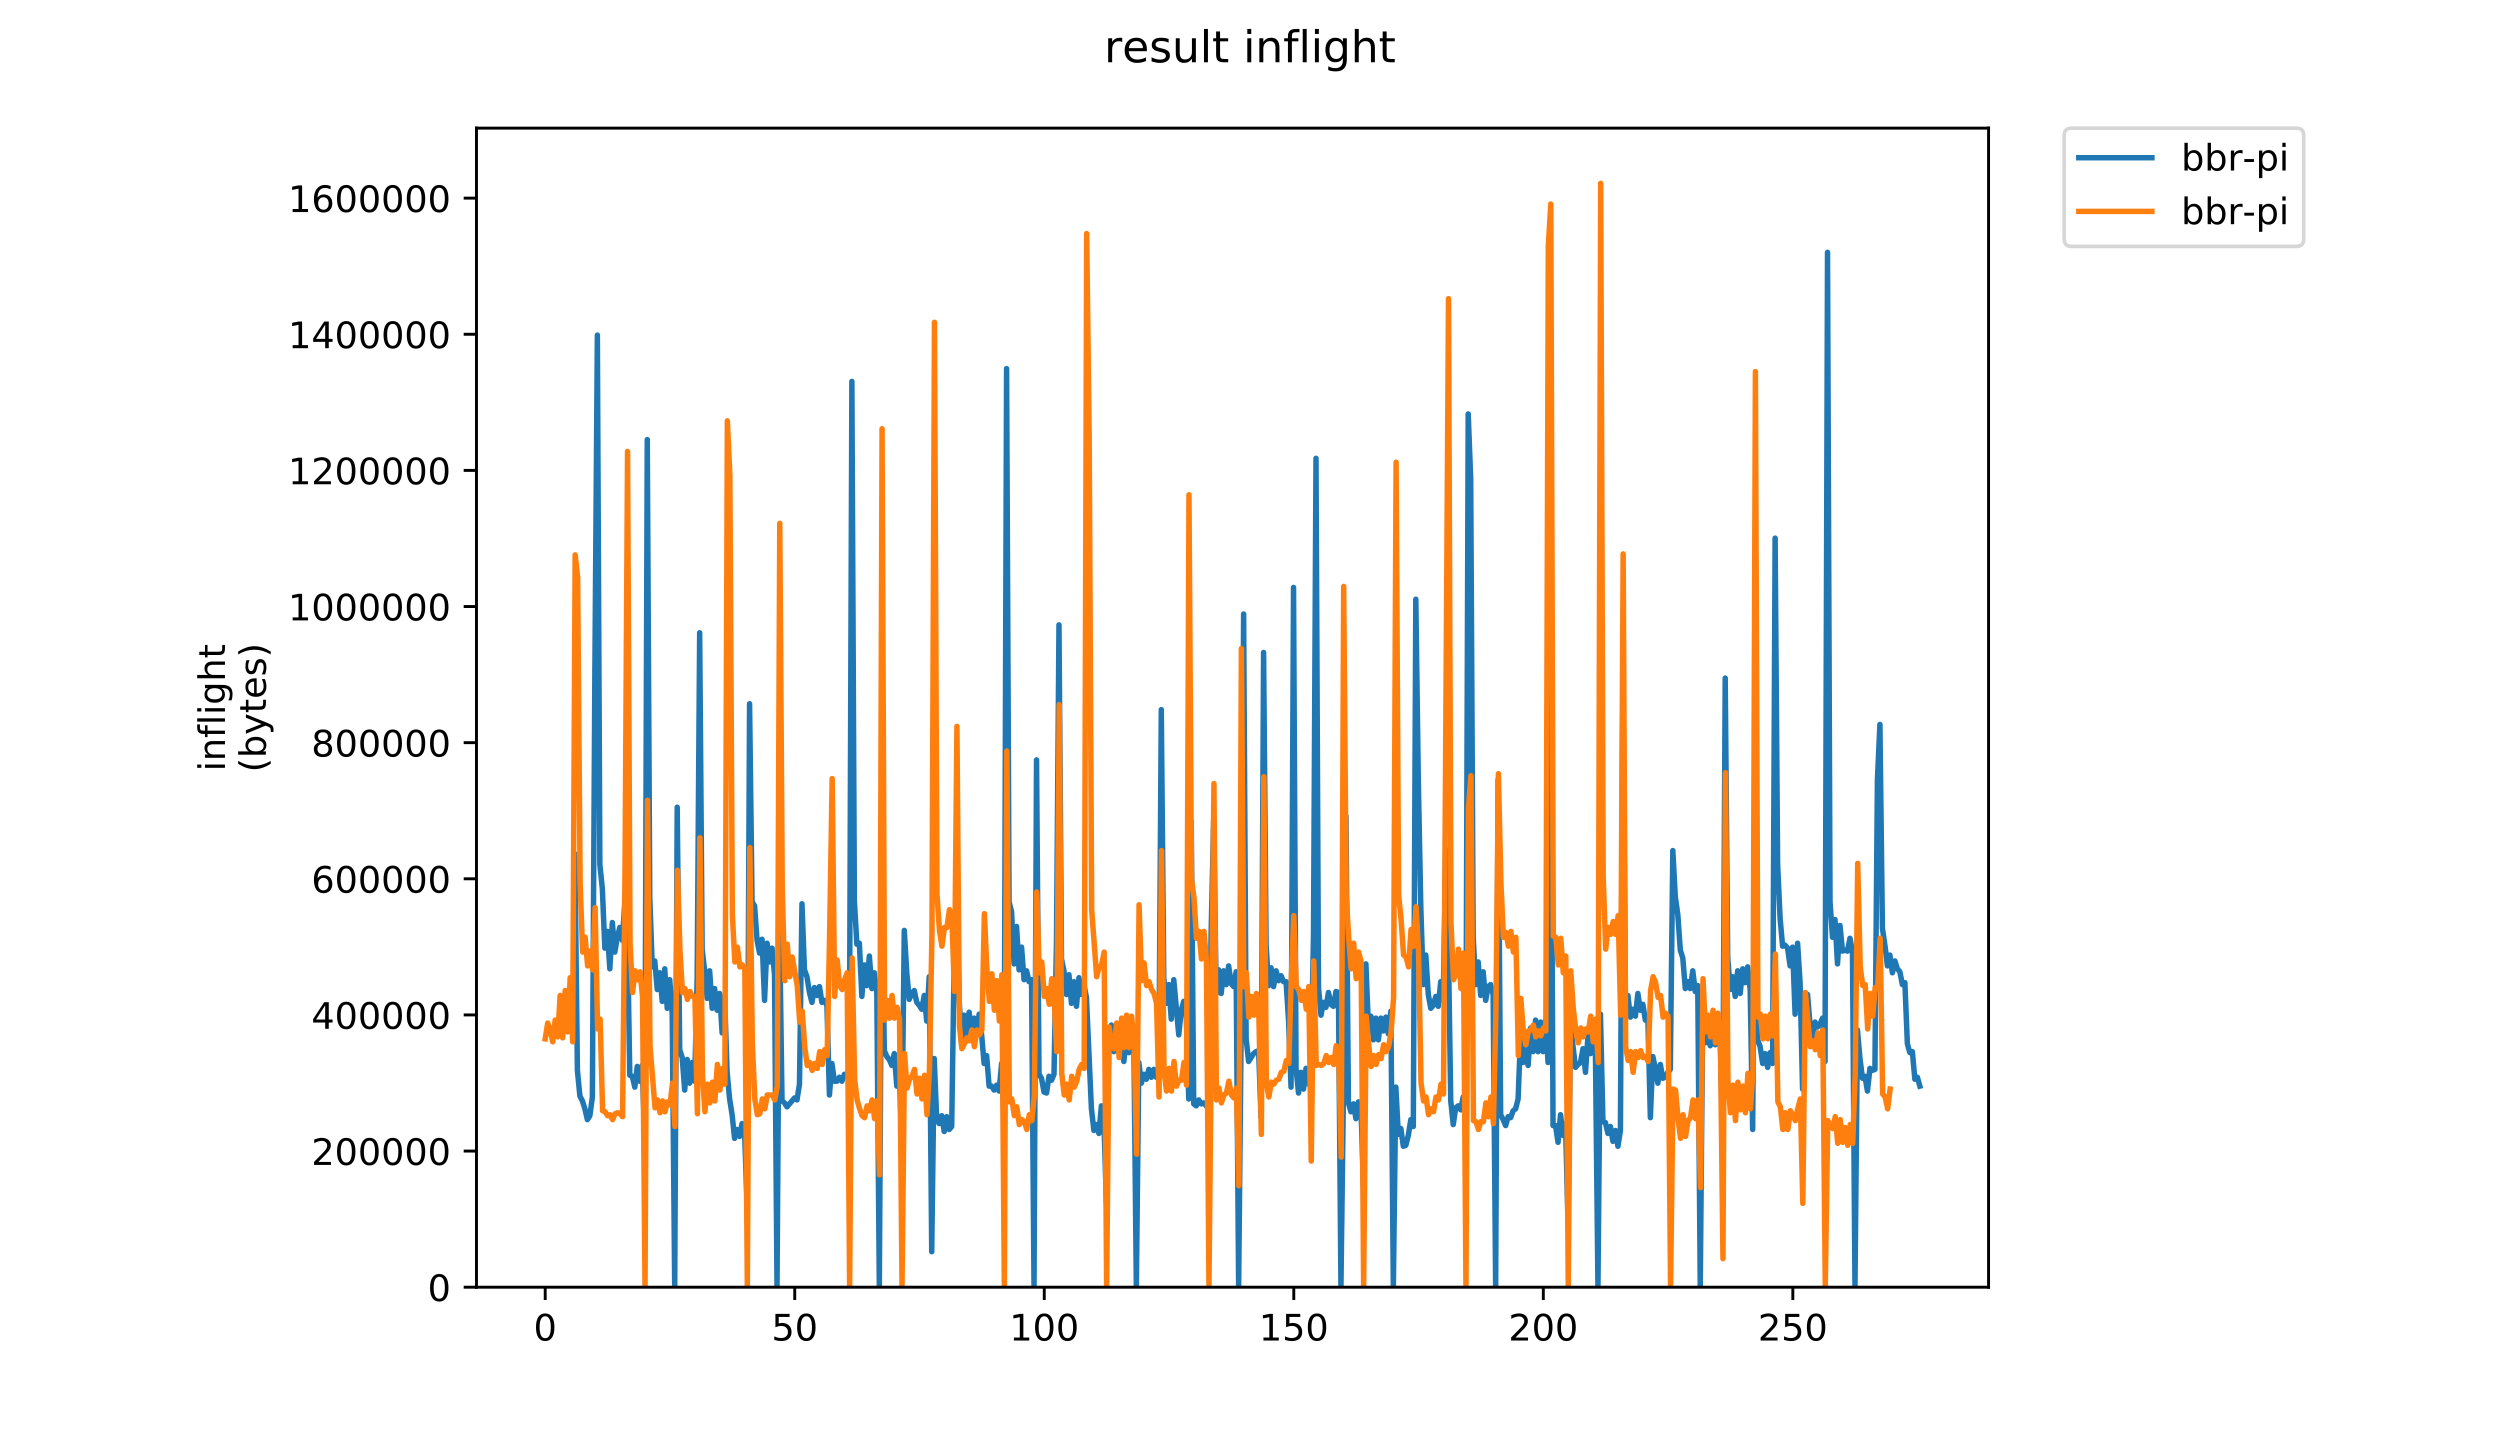 <?xml version="1.0" encoding="utf-8" standalone="no"?>
<!DOCTYPE svg PUBLIC "-//W3C//DTD SVG 1.1//EN"
  "http://www.w3.org/Graphics/SVG/1.1/DTD/svg11.dtd">
<!-- Created with matplotlib (https://matplotlib.org/) -->
<svg height="396pt" version="1.1" viewBox="0 0 684 396" width="684pt" xmlns="http://www.w3.org/2000/svg" xmlns:xlink="http://www.w3.org/1999/xlink">
 <defs>
  <style type="text/css">
*{stroke-linecap:butt;stroke-linejoin:round;}
  </style>
 </defs>
 <g id="figure_1">
  <g id="patch_1">
   <path d="M 0 396 
L 684 396 
L 684 0 
L 0 0 
z
" style="fill:#ffffff;"/>
  </g>
  <g id="axes_1">
   <g id="patch_2">
    <path d="M 130.364 352.174 
L 544.074 352.174 
L 544.074 35.062 
L 130.364 35.062 
z
" style="fill:#ffffff;"/>
   </g>
   <g id="matplotlib.axis_1">
    <g id="xtick_1">
     <g id="line2d_1">
      <defs>
       <path d="M 0 0 
L 0 3.5 
" id="mfa8653ddc6" style="stroke:#000000;stroke-width:0.8;"/>
      </defs>
      <g>
       <use style="stroke:#000000;stroke-width:0.8;" x="149.169" xlink:href="#mfa8653ddc6" y="352.174"/>
      </g>
     </g>
     <g id="text_1">
      <!-- 0 -->
      <defs>
       <path d="M 31.781 66.406 
Q 24.172 66.406 20.328 58.906 
Q 16.5 51.422 16.5 36.375 
Q 16.5 21.391 20.328 13.891 
Q 24.172 6.391 31.781 6.391 
Q 39.453 6.391 43.281 13.891 
Q 47.125 21.391 47.125 36.375 
Q 47.125 51.422 43.281 58.906 
Q 39.453 66.406 31.781 66.406 
z
M 31.781 74.219 
Q 44.047 74.219 50.516 64.516 
Q 56.984 54.828 56.984 36.375 
Q 56.984 17.969 50.516 8.266 
Q 44.047 -1.422 31.781 -1.422 
Q 19.531 -1.422 13.062 8.266 
Q 6.594 17.969 6.594 36.375 
Q 6.594 54.828 13.062 64.516 
Q 19.531 74.219 31.781 74.219 
z
" id="DejaVuSans-48"/>
      </defs>
      <g transform="translate(145.988 366.773)scale(0.1 -0.1)">
       <use xlink:href="#DejaVuSans-48"/>
      </g>
     </g>
    </g>
    <g id="xtick_2">
     <g id="line2d_2">
      <g>
       <use style="stroke:#000000;stroke-width:0.8;" x="217.439" xlink:href="#mfa8653ddc6" y="352.174"/>
      </g>
     </g>
     <g id="text_2">
      <!-- 50 -->
      <defs>
       <path d="M 10.797 72.906 
L 49.516 72.906 
L 49.516 64.594 
L 19.828 64.594 
L 19.828 46.734 
Q 21.969 47.469 24.109 47.828 
Q 26.266 48.188 28.422 48.188 
Q 40.625 48.188 47.75 41.5 
Q 54.891 34.812 54.891 23.391 
Q 54.891 11.625 47.562 5.094 
Q 40.234 -1.422 26.906 -1.422 
Q 22.312 -1.422 17.547 -0.641 
Q 12.797 0.141 7.719 1.703 
L 7.719 11.625 
Q 12.109 9.234 16.797 8.062 
Q 21.484 6.891 26.703 6.891 
Q 35.156 6.891 40.078 11.328 
Q 45.016 15.766 45.016 23.391 
Q 45.016 31 40.078 35.438 
Q 35.156 39.891 26.703 39.891 
Q 22.75 39.891 18.812 39.016 
Q 14.891 38.141 10.797 36.281 
z
" id="DejaVuSans-53"/>
      </defs>
      <g transform="translate(211.076 366.773)scale(0.1 -0.1)">
       <use xlink:href="#DejaVuSans-53"/>
       <use x="63.623" xlink:href="#DejaVuSans-48"/>
      </g>
     </g>
    </g>
    <g id="xtick_3">
     <g id="line2d_3">
      <g>
       <use style="stroke:#000000;stroke-width:0.8;" x="285.709" xlink:href="#mfa8653ddc6" y="352.174"/>
      </g>
     </g>
     <g id="text_3">
      <!-- 100 -->
      <defs>
       <path d="M 12.406 8.297 
L 28.516 8.297 
L 28.516 63.922 
L 10.984 60.406 
L 10.984 69.391 
L 28.422 72.906 
L 38.281 72.906 
L 38.281 8.297 
L 54.391 8.297 
L 54.391 0 
L 12.406 0 
z
" id="DejaVuSans-49"/>
      </defs>
      <g transform="translate(276.165 366.773)scale(0.1 -0.1)">
       <use xlink:href="#DejaVuSans-49"/>
       <use x="63.623" xlink:href="#DejaVuSans-48"/>
       <use x="127.246" xlink:href="#DejaVuSans-48"/>
      </g>
     </g>
    </g>
    <g id="xtick_4">
     <g id="line2d_4">
      <g>
       <use style="stroke:#000000;stroke-width:0.8;" x="353.979" xlink:href="#mfa8653ddc6" y="352.174"/>
      </g>
     </g>
     <g id="text_4">
      <!-- 150 -->
      <g transform="translate(344.435 366.773)scale(0.1 -0.1)">
       <use xlink:href="#DejaVuSans-49"/>
       <use x="63.623" xlink:href="#DejaVuSans-53"/>
       <use x="127.246" xlink:href="#DejaVuSans-48"/>
      </g>
     </g>
    </g>
    <g id="xtick_5">
     <g id="line2d_5">
      <g>
       <use style="stroke:#000000;stroke-width:0.8;" x="422.249" xlink:href="#mfa8653ddc6" y="352.174"/>
      </g>
     </g>
     <g id="text_5">
      <!-- 200 -->
      <defs>
       <path d="M 19.188 8.297 
L 53.609 8.297 
L 53.609 0 
L 7.328 0 
L 7.328 8.297 
Q 12.938 14.109 22.625 23.891 
Q 32.328 33.688 34.812 36.531 
Q 39.547 41.844 41.422 45.531 
Q 43.312 49.219 43.312 52.781 
Q 43.312 58.594 39.234 62.25 
Q 35.156 65.922 28.609 65.922 
Q 23.969 65.922 18.812 64.312 
Q 13.672 62.703 7.812 59.422 
L 7.812 69.391 
Q 13.766 71.781 18.938 73 
Q 24.125 74.219 28.422 74.219 
Q 39.75 74.219 46.484 68.547 
Q 53.219 62.891 53.219 53.422 
Q 53.219 48.922 51.531 44.891 
Q 49.859 40.875 45.406 35.406 
Q 44.188 33.984 37.641 27.219 
Q 31.109 20.453 19.188 8.297 
z
" id="DejaVuSans-50"/>
      </defs>
      <g transform="translate(412.706 366.773)scale(0.1 -0.1)">
       <use xlink:href="#DejaVuSans-50"/>
       <use x="63.623" xlink:href="#DejaVuSans-48"/>
       <use x="127.246" xlink:href="#DejaVuSans-48"/>
      </g>
     </g>
    </g>
    <g id="xtick_6">
     <g id="line2d_6">
      <g>
       <use style="stroke:#000000;stroke-width:0.8;" x="490.519" xlink:href="#mfa8653ddc6" y="352.174"/>
      </g>
     </g>
     <g id="text_6">
      <!-- 250 -->
      <g transform="translate(480.976 366.773)scale(0.1 -0.1)">
       <use xlink:href="#DejaVuSans-50"/>
       <use x="63.623" xlink:href="#DejaVuSans-53"/>
       <use x="127.246" xlink:href="#DejaVuSans-48"/>
      </g>
     </g>
    </g>
   </g>
   <g id="matplotlib.axis_2">
    <g id="ytick_1">
     <g id="line2d_7">
      <defs>
       <path d="M 0 0 
L -3.5 0 
" id="m713c81bd3e" style="stroke:#000000;stroke-width:0.8;"/>
      </defs>
      <g>
       <use style="stroke:#000000;stroke-width:0.8;" x="130.364" xlink:href="#m713c81bd3e" y="352.174"/>
      </g>
     </g>
     <g id="text_7">
      <!-- 0 -->
      <g transform="translate(117.001 355.973)scale(0.1 -0.1)">
       <use xlink:href="#DejaVuSans-48"/>
      </g>
     </g>
    </g>
    <g id="ytick_2">
     <g id="line2d_8">
      <g>
       <use style="stroke:#000000;stroke-width:0.8;" x="130.364" xlink:href="#m713c81bd3e" y="314.929"/>
      </g>
     </g>
     <g id="text_8">
      <!-- 200000 -->
      <g transform="translate(85.189 318.729)scale(0.1 -0.1)">
       <use xlink:href="#DejaVuSans-50"/>
       <use x="63.623" xlink:href="#DejaVuSans-48"/>
       <use x="127.246" xlink:href="#DejaVuSans-48"/>
       <use x="190.869" xlink:href="#DejaVuSans-48"/>
       <use x="254.492" xlink:href="#DejaVuSans-48"/>
       <use x="318.115" xlink:href="#DejaVuSans-48"/>
      </g>
     </g>
    </g>
    <g id="ytick_3">
     <g id="line2d_9">
      <g>
       <use style="stroke:#000000;stroke-width:0.8;" x="130.364" xlink:href="#m713c81bd3e" y="277.684"/>
      </g>
     </g>
     <g id="text_9">
      <!-- 400000 -->
      <defs>
       <path d="M 37.797 64.312 
L 12.891 25.391 
L 37.797 25.391 
z
M 35.203 72.906 
L 47.609 72.906 
L 47.609 25.391 
L 58.016 25.391 
L 58.016 17.188 
L 47.609 17.188 
L 47.609 0 
L 37.797 0 
L 37.797 17.188 
L 4.891 17.188 
L 4.891 26.703 
z
" id="DejaVuSans-52"/>
      </defs>
      <g transform="translate(85.189 281.484)scale(0.1 -0.1)">
       <use xlink:href="#DejaVuSans-52"/>
       <use x="63.623" xlink:href="#DejaVuSans-48"/>
       <use x="127.246" xlink:href="#DejaVuSans-48"/>
       <use x="190.869" xlink:href="#DejaVuSans-48"/>
       <use x="254.492" xlink:href="#DejaVuSans-48"/>
       <use x="318.115" xlink:href="#DejaVuSans-48"/>
      </g>
     </g>
    </g>
    <g id="ytick_4">
     <g id="line2d_10">
      <g>
       <use style="stroke:#000000;stroke-width:0.8;" x="130.364" xlink:href="#m713c81bd3e" y="240.44"/>
      </g>
     </g>
     <g id="text_10">
      <!-- 600000 -->
      <defs>
       <path d="M 33.016 40.375 
Q 26.375 40.375 22.484 35.828 
Q 18.609 31.297 18.609 23.391 
Q 18.609 15.531 22.484 10.953 
Q 26.375 6.391 33.016 6.391 
Q 39.656 6.391 43.531 10.953 
Q 47.406 15.531 47.406 23.391 
Q 47.406 31.297 43.531 35.828 
Q 39.656 40.375 33.016 40.375 
z
M 52.594 71.297 
L 52.594 62.312 
Q 48.875 64.062 45.094 64.984 
Q 41.312 65.922 37.594 65.922 
Q 27.828 65.922 22.672 59.328 
Q 17.531 52.734 16.797 39.406 
Q 19.672 43.656 24.016 45.922 
Q 28.375 48.188 33.594 48.188 
Q 44.578 48.188 50.953 41.516 
Q 57.328 34.859 57.328 23.391 
Q 57.328 12.156 50.688 5.359 
Q 44.047 -1.422 33.016 -1.422 
Q 20.359 -1.422 13.672 8.266 
Q 6.984 17.969 6.984 36.375 
Q 6.984 53.656 15.188 63.938 
Q 23.391 74.219 37.203 74.219 
Q 40.922 74.219 44.703 73.484 
Q 48.484 72.75 52.594 71.297 
z
" id="DejaVuSans-54"/>
      </defs>
      <g transform="translate(85.189 244.239)scale(0.1 -0.1)">
       <use xlink:href="#DejaVuSans-54"/>
       <use x="63.623" xlink:href="#DejaVuSans-48"/>
       <use x="127.246" xlink:href="#DejaVuSans-48"/>
       <use x="190.869" xlink:href="#DejaVuSans-48"/>
       <use x="254.492" xlink:href="#DejaVuSans-48"/>
       <use x="318.115" xlink:href="#DejaVuSans-48"/>
      </g>
     </g>
    </g>
    <g id="ytick_5">
     <g id="line2d_11">
      <g>
       <use style="stroke:#000000;stroke-width:0.8;" x="130.364" xlink:href="#m713c81bd3e" y="203.195"/>
      </g>
     </g>
     <g id="text_11">
      <!-- 800000 -->
      <defs>
       <path d="M 31.781 34.625 
Q 24.75 34.625 20.719 30.859 
Q 16.703 27.094 16.703 20.516 
Q 16.703 13.922 20.719 10.156 
Q 24.75 6.391 31.781 6.391 
Q 38.812 6.391 42.859 10.172 
Q 46.922 13.969 46.922 20.516 
Q 46.922 27.094 42.891 30.859 
Q 38.875 34.625 31.781 34.625 
z
M 21.922 38.812 
Q 15.578 40.375 12.031 44.719 
Q 8.5 49.078 8.5 55.328 
Q 8.5 64.062 14.719 69.141 
Q 20.953 74.219 31.781 74.219 
Q 42.672 74.219 48.875 69.141 
Q 55.078 64.062 55.078 55.328 
Q 55.078 49.078 51.531 44.719 
Q 48 40.375 41.703 38.812 
Q 48.828 37.156 52.797 32.312 
Q 56.781 27.484 56.781 20.516 
Q 56.781 9.906 50.312 4.234 
Q 43.844 -1.422 31.781 -1.422 
Q 19.734 -1.422 13.25 4.234 
Q 6.781 9.906 6.781 20.516 
Q 6.781 27.484 10.781 32.312 
Q 14.797 37.156 21.922 38.812 
z
M 18.312 54.391 
Q 18.312 48.734 21.844 45.562 
Q 25.391 42.391 31.781 42.391 
Q 38.141 42.391 41.719 45.562 
Q 45.312 48.734 45.312 54.391 
Q 45.312 60.062 41.719 63.234 
Q 38.141 66.406 31.781 66.406 
Q 25.391 66.406 21.844 63.234 
Q 18.312 60.062 18.312 54.391 
z
" id="DejaVuSans-56"/>
      </defs>
      <g transform="translate(85.189 206.994)scale(0.1 -0.1)">
       <use xlink:href="#DejaVuSans-56"/>
       <use x="63.623" xlink:href="#DejaVuSans-48"/>
       <use x="127.246" xlink:href="#DejaVuSans-48"/>
       <use x="190.869" xlink:href="#DejaVuSans-48"/>
       <use x="254.492" xlink:href="#DejaVuSans-48"/>
       <use x="318.115" xlink:href="#DejaVuSans-48"/>
      </g>
     </g>
    </g>
    <g id="ytick_6">
     <g id="line2d_12">
      <g>
       <use style="stroke:#000000;stroke-width:0.8;" x="130.364" xlink:href="#m713c81bd3e" y="165.95"/>
      </g>
     </g>
     <g id="text_12">
      <!-- 1000000 -->
      <g transform="translate(78.826 169.749)scale(0.1 -0.1)">
       <use xlink:href="#DejaVuSans-49"/>
       <use x="63.623" xlink:href="#DejaVuSans-48"/>
       <use x="127.246" xlink:href="#DejaVuSans-48"/>
       <use x="190.869" xlink:href="#DejaVuSans-48"/>
       <use x="254.492" xlink:href="#DejaVuSans-48"/>
       <use x="318.115" xlink:href="#DejaVuSans-48"/>
       <use x="381.738" xlink:href="#DejaVuSans-48"/>
      </g>
     </g>
    </g>
    <g id="ytick_7">
     <g id="line2d_13">
      <g>
       <use style="stroke:#000000;stroke-width:0.8;" x="130.364" xlink:href="#m713c81bd3e" y="128.705"/>
      </g>
     </g>
     <g id="text_13">
      <!-- 1200000 -->
      <g transform="translate(78.826 132.504)scale(0.1 -0.1)">
       <use xlink:href="#DejaVuSans-49"/>
       <use x="63.623" xlink:href="#DejaVuSans-50"/>
       <use x="127.246" xlink:href="#DejaVuSans-48"/>
       <use x="190.869" xlink:href="#DejaVuSans-48"/>
       <use x="254.492" xlink:href="#DejaVuSans-48"/>
       <use x="318.115" xlink:href="#DejaVuSans-48"/>
       <use x="381.738" xlink:href="#DejaVuSans-48"/>
      </g>
     </g>
    </g>
    <g id="ytick_8">
     <g id="line2d_14">
      <g>
       <use style="stroke:#000000;stroke-width:0.8;" x="130.364" xlink:href="#m713c81bd3e" y="91.46"/>
      </g>
     </g>
     <g id="text_14">
      <!-- 1400000 -->
      <g transform="translate(78.826 95.259)scale(0.1 -0.1)">
       <use xlink:href="#DejaVuSans-49"/>
       <use x="63.623" xlink:href="#DejaVuSans-52"/>
       <use x="127.246" xlink:href="#DejaVuSans-48"/>
       <use x="190.869" xlink:href="#DejaVuSans-48"/>
       <use x="254.492" xlink:href="#DejaVuSans-48"/>
       <use x="318.115" xlink:href="#DejaVuSans-48"/>
       <use x="381.738" xlink:href="#DejaVuSans-48"/>
      </g>
     </g>
    </g>
    <g id="ytick_9">
     <g id="line2d_15">
      <g>
       <use style="stroke:#000000;stroke-width:0.8;" x="130.364" xlink:href="#m713c81bd3e" y="54.215"/>
      </g>
     </g>
     <g id="text_15">
      <!-- 1600000 -->
      <g transform="translate(78.826 58.015)scale(0.1 -0.1)">
       <use xlink:href="#DejaVuSans-49"/>
       <use x="63.623" xlink:href="#DejaVuSans-54"/>
       <use x="127.246" xlink:href="#DejaVuSans-48"/>
       <use x="190.869" xlink:href="#DejaVuSans-48"/>
       <use x="254.492" xlink:href="#DejaVuSans-48"/>
       <use x="318.115" xlink:href="#DejaVuSans-48"/>
       <use x="381.738" xlink:href="#DejaVuSans-48"/>
      </g>
     </g>
    </g>
    <g id="text_16">
     <!-- inflight -->
     <defs>
      <path d="M 9.422 54.688 
L 18.406 54.688 
L 18.406 0 
L 9.422 0 
z
M 9.422 75.984 
L 18.406 75.984 
L 18.406 64.594 
L 9.422 64.594 
z
" id="DejaVuSans-105"/>
      <path d="M 54.891 33.016 
L 54.891 0 
L 45.906 0 
L 45.906 32.719 
Q 45.906 40.484 42.875 44.328 
Q 39.844 48.188 33.797 48.188 
Q 26.516 48.188 22.312 43.547 
Q 18.109 38.922 18.109 30.906 
L 18.109 0 
L 9.078 0 
L 9.078 54.688 
L 18.109 54.688 
L 18.109 46.188 
Q 21.344 51.125 25.703 53.562 
Q 30.078 56 35.797 56 
Q 45.219 56 50.047 50.172 
Q 54.891 44.344 54.891 33.016 
z
" id="DejaVuSans-110"/>
      <path d="M 37.109 75.984 
L 37.109 68.5 
L 28.516 68.5 
Q 23.688 68.5 21.797 66.547 
Q 19.922 64.594 19.922 59.516 
L 19.922 54.688 
L 34.719 54.688 
L 34.719 47.703 
L 19.922 47.703 
L 19.922 0 
L 10.891 0 
L 10.891 47.703 
L 2.297 47.703 
L 2.297 54.688 
L 10.891 54.688 
L 10.891 58.5 
Q 10.891 67.625 15.141 71.797 
Q 19.391 75.984 28.609 75.984 
z
" id="DejaVuSans-102"/>
      <path d="M 9.422 75.984 
L 18.406 75.984 
L 18.406 0 
L 9.422 0 
z
" id="DejaVuSans-108"/>
      <path d="M 45.406 27.984 
Q 45.406 37.75 41.375 43.109 
Q 37.359 48.484 30.078 48.484 
Q 22.859 48.484 18.828 43.109 
Q 14.797 37.75 14.797 27.984 
Q 14.797 18.266 18.828 12.891 
Q 22.859 7.516 30.078 7.516 
Q 37.359 7.516 41.375 12.891 
Q 45.406 18.266 45.406 27.984 
z
M 54.391 6.781 
Q 54.391 -7.172 48.188 -13.984 
Q 42 -20.797 29.203 -20.797 
Q 24.469 -20.797 20.266 -20.094 
Q 16.062 -19.391 12.109 -17.922 
L 12.109 -9.188 
Q 16.062 -11.328 19.922 -12.344 
Q 23.781 -13.375 27.781 -13.375 
Q 36.625 -13.375 41.016 -8.766 
Q 45.406 -4.156 45.406 5.172 
L 45.406 9.625 
Q 42.625 4.781 38.281 2.391 
Q 33.938 0 27.875 0 
Q 17.828 0 11.672 7.656 
Q 5.516 15.328 5.516 27.984 
Q 5.516 40.672 11.672 48.328 
Q 17.828 56 27.875 56 
Q 33.938 56 38.281 53.609 
Q 42.625 51.219 45.406 46.391 
L 45.406 54.688 
L 54.391 54.688 
z
" id="DejaVuSans-103"/>
      <path d="M 54.891 33.016 
L 54.891 0 
L 45.906 0 
L 45.906 32.719 
Q 45.906 40.484 42.875 44.328 
Q 39.844 48.188 33.797 48.188 
Q 26.516 48.188 22.312 43.547 
Q 18.109 38.922 18.109 30.906 
L 18.109 0 
L 9.078 0 
L 9.078 75.984 
L 18.109 75.984 
L 18.109 46.188 
Q 21.344 51.125 25.703 53.562 
Q 30.078 56 35.797 56 
Q 45.219 56 50.047 50.172 
Q 54.891 44.344 54.891 33.016 
z
" id="DejaVuSans-104"/>
      <path d="M 18.312 70.219 
L 18.312 54.688 
L 36.812 54.688 
L 36.812 47.703 
L 18.312 47.703 
L 18.312 18.016 
Q 18.312 11.328 20.141 9.422 
Q 21.969 7.516 27.594 7.516 
L 36.812 7.516 
L 36.812 0 
L 27.594 0 
Q 17.188 0 13.234 3.875 
Q 9.281 7.766 9.281 18.016 
L 9.281 47.703 
L 2.688 47.703 
L 2.688 54.688 
L 9.281 54.688 
L 9.281 70.219 
z
" id="DejaVuSans-116"/>
     </defs>
     <g transform="translate(61.549 211.018)rotate(-90)scale(0.1 -0.1)">
      <use xlink:href="#DejaVuSans-105"/>
      <use x="27.783" xlink:href="#DejaVuSans-110"/>
      <use x="91.162" xlink:href="#DejaVuSans-102"/>
      <use x="126.367" xlink:href="#DejaVuSans-108"/>
      <use x="154.15" xlink:href="#DejaVuSans-105"/>
      <use x="181.934" xlink:href="#DejaVuSans-103"/>
      <use x="245.41" xlink:href="#DejaVuSans-104"/>
      <use x="308.789" xlink:href="#DejaVuSans-116"/>
     </g>
     <!-- (bytes) -->
     <defs>
      <path d="M 31 75.875 
Q 24.469 64.656 21.281 53.656 
Q 18.109 42.672 18.109 31.391 
Q 18.109 20.125 21.312 9.062 
Q 24.516 -2 31 -13.188 
L 23.188 -13.188 
Q 15.875 -1.703 12.234 9.375 
Q 8.594 20.453 8.594 31.391 
Q 8.594 42.281 12.203 53.312 
Q 15.828 64.359 23.188 75.875 
z
" id="DejaVuSans-40"/>
      <path d="M 48.688 27.297 
Q 48.688 37.203 44.609 42.844 
Q 40.531 48.484 33.406 48.484 
Q 26.266 48.484 22.188 42.844 
Q 18.109 37.203 18.109 27.297 
Q 18.109 17.391 22.188 11.75 
Q 26.266 6.109 33.406 6.109 
Q 40.531 6.109 44.609 11.75 
Q 48.688 17.391 48.688 27.297 
z
M 18.109 46.391 
Q 20.953 51.266 25.266 53.625 
Q 29.594 56 35.594 56 
Q 45.562 56 51.781 48.094 
Q 58.016 40.188 58.016 27.297 
Q 58.016 14.406 51.781 6.484 
Q 45.562 -1.422 35.594 -1.422 
Q 29.594 -1.422 25.266 0.953 
Q 20.953 3.328 18.109 8.203 
L 18.109 0 
L 9.078 0 
L 9.078 75.984 
L 18.109 75.984 
z
" id="DejaVuSans-98"/>
      <path d="M 32.172 -5.078 
Q 28.375 -14.844 24.75 -17.812 
Q 21.141 -20.797 15.094 -20.797 
L 7.906 -20.797 
L 7.906 -13.281 
L 13.188 -13.281 
Q 16.891 -13.281 18.938 -11.516 
Q 21 -9.766 23.484 -3.219 
L 25.094 0.875 
L 2.984 54.688 
L 12.5 54.688 
L 29.594 11.922 
L 46.688 54.688 
L 56.203 54.688 
z
" id="DejaVuSans-121"/>
      <path d="M 56.203 29.594 
L 56.203 25.203 
L 14.891 25.203 
Q 15.484 15.922 20.484 11.062 
Q 25.484 6.203 34.422 6.203 
Q 39.594 6.203 44.453 7.469 
Q 49.312 8.734 54.109 11.281 
L 54.109 2.781 
Q 49.266 0.734 44.188 -0.344 
Q 39.109 -1.422 33.891 -1.422 
Q 20.797 -1.422 13.156 6.188 
Q 5.516 13.812 5.516 26.812 
Q 5.516 40.234 12.766 48.109 
Q 20.016 56 32.328 56 
Q 43.359 56 49.781 48.891 
Q 56.203 41.797 56.203 29.594 
z
M 47.219 32.234 
Q 47.125 39.594 43.094 43.984 
Q 39.062 48.391 32.422 48.391 
Q 24.906 48.391 20.391 44.141 
Q 15.875 39.891 15.188 32.172 
z
" id="DejaVuSans-101"/>
      <path d="M 44.281 53.078 
L 44.281 44.578 
Q 40.484 46.531 36.375 47.5 
Q 32.281 48.484 27.875 48.484 
Q 21.188 48.484 17.844 46.438 
Q 14.5 44.391 14.5 40.281 
Q 14.5 37.156 16.891 35.375 
Q 19.281 33.594 26.516 31.984 
L 29.594 31.297 
Q 39.156 29.25 43.188 25.516 
Q 47.219 21.781 47.219 15.094 
Q 47.219 7.469 41.188 3.016 
Q 35.156 -1.422 24.609 -1.422 
Q 20.219 -1.422 15.453 -0.562 
Q 10.688 0.297 5.422 2 
L 5.422 11.281 
Q 10.406 8.688 15.234 7.391 
Q 20.062 6.109 24.812 6.109 
Q 31.156 6.109 34.562 8.281 
Q 37.984 10.453 37.984 14.406 
Q 37.984 18.062 35.516 20.016 
Q 33.062 21.969 24.703 23.781 
L 21.578 24.516 
Q 13.234 26.266 9.516 29.906 
Q 5.812 33.547 5.812 39.891 
Q 5.812 47.609 11.281 51.797 
Q 16.75 56 26.812 56 
Q 31.781 56 36.172 55.266 
Q 40.578 54.547 44.281 53.078 
z
" id="DejaVuSans-115"/>
      <path d="M 8.016 75.875 
L 15.828 75.875 
Q 23.141 64.359 26.781 53.312 
Q 30.422 42.281 30.422 31.391 
Q 30.422 20.453 26.781 9.375 
Q 23.141 -1.703 15.828 -13.188 
L 8.016 -13.188 
Q 14.5 -2 17.703 9.062 
Q 20.906 20.125 20.906 31.391 
Q 20.906 42.672 17.703 53.656 
Q 14.5 64.656 8.016 75.875 
z
" id="DejaVuSans-41"/>
     </defs>
     <g transform="translate(72.747 211.295)rotate(-90)scale(0.1 -0.1)">
      <use xlink:href="#DejaVuSans-40"/>
      <use x="39.014" xlink:href="#DejaVuSans-98"/>
      <use x="102.49" xlink:href="#DejaVuSans-121"/>
      <use x="161.67" xlink:href="#DejaVuSans-116"/>
      <use x="200.879" xlink:href="#DejaVuSans-101"/>
      <use x="262.402" xlink:href="#DejaVuSans-115"/>
      <use x="314.502" xlink:href="#DejaVuSans-41"/>
     </g>
    </g>
   </g>
   <g id="line2d_16">
    <path clip-path="url(#p1428db2bb8)" d="M 157.293 233.797 
L 157.976 292.851 
L 158.658 299.862 
L 159.341 301.21 
L 160.024 303.367 
L 160.706 306.333 
L 161.389 305.255 
L 162.072 300.131 
L 162.755 184.18 
L 163.437 91.69 
L 164.12 236.493 
L 164.803 243.234 
L 165.485 259.414 
L 166.168 254.83 
L 166.851 265.076 
L 167.533 252.403 
L 168.216 260.492 
L 168.899 256.447 
L 169.582 253.751 
L 170.264 257.256 
L 170.947 247.01 
L 171.63 253.212 
L 172.312 294.199 
L 172.995 294.468 
L 173.678 297.435 
L 174.36 291.772 
L 175.043 295.817 
L 175.726 291.502 
L 176.409 312.535 
L 177.091 120.273 
L 177.774 245.392 
L 178.457 264.537 
L 179.139 262.919 
L 179.822 270.739 
L 180.505 266.155 
L 181.187 273.975 
L 181.87 265.076 
L 182.553 275.862 
L 183.236 268.043 
L 183.918 277.48 
L 184.601 352.174 
L 185.284 220.853 
L 185.966 287.188 
L 186.649 289.345 
L 187.332 298.244 
L 188.014 289.884 
L 188.697 296.356 
L 189.38 290.693 
L 190.063 295.817 
L 190.745 267.234 
L 191.428 173.125 
L 192.111 259.683 
L 192.793 265.616 
L 193.476 273.166 
L 194.159 265.616 
L 194.841 275.862 
L 195.524 270.469 
L 196.207 276.402 
L 196.89 271.818 
L 197.572 282.604 
L 198.255 272.627 
L 198.938 293.39 
L 199.62 300.67 
L 200.303 304.985 
L 200.986 311.457 
L 201.668 309.03 
L 202.351 310.917 
L 203.034 307.412 
L 203.717 309.839 
L 204.399 329.523 
L 205.082 192.54 
L 205.765 246.74 
L 206.447 247.819 
L 207.13 257.256 
L 207.813 260.762 
L 208.495 256.987 
L 209.178 273.705 
L 209.861 258.065 
L 210.544 263.189 
L 211.226 259.414 
L 211.909 266.694 
L 212.592 351.905 
L 213.274 252.133 
L 213.957 301.21 
L 214.64 301.749 
L 215.323 302.828 
L 217.371 300.401 
L 218.053 300.94 
L 218.736 296.626 
L 219.419 247.279 
L 220.101 265.346 
L 220.784 267.234 
L 221.467 271.548 
L 222.15 274.245 
L 222.832 270.2 
L 223.515 272.357 
L 224.198 269.93 
L 224.88 274.245 
L 225.563 273.705 
L 226.246 275.053 
L 226.928 299.592 
L 227.611 290.963 
L 228.294 295.817 
L 228.977 295.817 
L 229.659 294.738 
L 230.342 295.817 
L 231.025 293.929 
L 231.707 294.468 
L 232.39 292.311 
L 233.073 104.363 
L 233.755 246.47 
L 234.438 258.335 
L 235.121 258.065 
L 235.804 272.627 
L 236.486 263.998 
L 237.169 269.66 
L 237.852 261.571 
L 238.534 270.469 
L 239.217 266.155 
L 239.9 271.818 
L 240.582 351.905 
L 241.265 238.92 
L 241.948 287.457 
L 242.631 289.075 
L 243.313 289.884 
L 243.996 291.502 
L 244.679 288.266 
L 245.361 297.165 
L 246.044 292.311 
L 246.727 313.344 
L 247.409 254.56 
L 248.092 266.155 
L 248.775 273.436 
L 249.458 271.818 
L 250.14 271.009 
L 250.823 274.245 
L 251.506 275.053 
L 252.188 276.132 
L 252.871 272.357 
L 253.554 279.368 
L 254.236 267.234 
L 254.919 342.467 
L 255.602 289.615 
L 256.285 306.333 
L 256.967 307.412 
L 257.65 305.255 
L 258.333 309.569 
L 259.015 305.524 
L 259.698 309.03 
L 260.381 308.221 
L 261.063 262.649 
L 261.746 245.661 
L 262.429 273.436 
L 263.112 286.109 
L 263.794 277.75 
L 264.477 284.761 
L 265.16 276.941 
L 265.842 283.143 
L 266.525 278.559 
L 267.208 282.604 
L 267.891 277.48 
L 268.573 283.143 
L 269.256 290.963 
L 269.939 288.806 
L 270.621 297.165 
L 271.304 297.165 
L 271.987 298.244 
L 272.669 296.895 
L 273.352 298.513 
L 274.035 290.963 
L 274.718 306.873 
L 275.4 100.858 
L 276.083 246.74 
L 276.766 249.436 
L 277.448 263.728 
L 278.131 253.481 
L 278.814 265.346 
L 279.496 259.144 
L 280.179 268.043 
L 280.862 265.616 
L 281.545 268.582 
L 282.227 268.043 
L 282.91 352.174 
L 283.593 207.91 
L 284.275 293.929 
L 284.958 295.008 
L 285.641 298.783 
L 286.323 299.053 
L 287.006 294.468 
L 287.689 295.547 
L 288.372 293.929 
L 289.054 257.526 
L 289.737 170.968 
L 290.42 262.38 
L 291.102 265.616 
L 291.785 272.087 
L 292.468 266.694 
L 293.15 274.514 
L 293.833 268.582 
L 294.516 275.323 
L 295.199 267.503 
L 295.881 272.087 
L 296.564 269.391 
L 297.247 272.896 
L 298.612 303.367 
L 299.295 309.299 
L 299.977 307.681 
L 300.66 310.108 
L 301.343 302.558 
L 302.026 306.873 
L 302.708 328.984 
L 303.391 282.064 
L 304.074 280.447 
L 304.756 287.727 
L 305.439 284.222 
L 306.122 287.188 
L 306.804 283.143 
L 307.487 290.424 
L 308.17 283.413 
L 308.853 287.997 
L 309.535 282.873 
L 310.218 284.761 
L 310.901 351.905 
L 311.583 290.693 
L 312.266 296.356 
L 312.949 293.929 
L 313.631 295.277 
L 314.314 292.581 
L 314.997 294.738 
L 315.68 292.581 
L 316.362 294.738 
L 317.045 294.468 
L 317.728 194.158 
L 318.41 267.503 
L 319.093 274.514 
L 319.776 269.391 
L 320.459 278.829 
L 321.141 268.043 
L 322.507 283.143 
L 323.189 276.402 
L 323.872 273.975 
L 324.555 278.02 
L 325.237 300.67 
L 325.92 224.898 
L 326.603 302.019 
L 327.286 302.558 
L 327.968 300.94 
L 328.651 302.019 
L 329.334 301.749 
L 330.016 302.558 
L 330.699 302.288 
L 331.382 254.29 
L 332.064 224.359 
L 332.747 271.818 
L 333.43 265.346 
L 334.113 271.818 
L 334.795 265.616 
L 335.478 269.391 
L 336.161 264.267 
L 336.843 269.121 
L 337.526 269.93 
L 338.209 265.885 
L 338.891 351.905 
L 339.574 282.334 
L 340.257 168.001 
L 340.94 284.222 
L 341.622 290.424 
L 342.988 288.266 
L 343.67 287.727 
L 344.353 287.457 
L 345.036 305.794 
L 345.718 178.518 
L 346.401 258.335 
L 347.084 269.66 
L 347.767 264.807 
L 348.449 269.93 
L 349.132 265.616 
L 349.815 268.312 
L 350.497 266.964 
L 351.18 268.582 
L 351.863 268.582 
L 352.545 279.098 
L 353.228 297.435 
L 353.911 160.721 
L 354.594 292.311 
L 355.276 299.053 
L 355.959 293.39 
L 356.642 297.974 
L 357.324 292.311 
L 358.007 296.626 
L 358.69 291.502 
L 359.372 255.908 
L 360.055 125.396 
L 360.738 270.2 
L 361.421 277.75 
L 362.103 274.245 
L 362.786 275.593 
L 363.469 271.548 
L 364.151 274.784 
L 364.834 275.323 
L 365.517 271.278 
L 366.199 271.548 
L 366.882 351.905 
L 367.565 299.053 
L 368.248 223.28 
L 368.93 301.749 
L 369.613 304.176 
L 370.296 302.019 
L 370.978 306.064 
L 371.661 301.479 
L 372.344 302.288 
L 373.027 324.4 
L 373.709 263.728 
L 374.392 280.716 
L 375.075 278.02 
L 375.757 284.491 
L 376.44 278.559 
L 377.123 284.491 
L 377.805 278.559 
L 378.488 282.064 
L 379.171 278.289 
L 379.854 282.873 
L 380.536 276.671 
L 381.219 351.905 
L 381.902 297.435 
L 382.584 310.378 
L 383.267 308.76 
L 383.95 313.614 
L 384.632 313.344 
L 385.315 310.648 
L 385.998 306.333 
L 386.681 308.221 
L 387.363 163.957 
L 388.046 213.303 
L 388.729 248.088 
L 389.411 269.391 
L 390.094 261.301 
L 390.777 272.087 
L 391.459 275.862 
L 392.142 275.053 
L 392.825 272.627 
L 393.508 275.323 
L 394.19 268.582 
L 394.873 273.705 
L 395.556 232.448 
L 396.238 256.987 
L 396.921 301.21 
L 397.604 307.681 
L 398.286 303.097 
L 398.969 302.558 
L 399.652 303.637 
L 400.335 300.131 
L 401.017 307.681 
L 401.7 113.262 
L 402.383 131.059 
L 403.065 256.447 
L 403.748 269.391 
L 404.431 263.189 
L 405.113 272.357 
L 405.796 265.885 
L 406.479 273.705 
L 407.162 269.93 
L 407.844 269.391 
L 408.527 272.087 
L 409.21 351.905 
L 409.892 213.303 
L 410.575 304.985 
L 411.258 306.333 
L 411.94 307.951 
L 412.623 305.524 
L 413.306 305.794 
L 413.989 303.906 
L 414.671 303.367 
L 415.354 300.67 
L 416.037 282.873 
L 416.719 290.693 
L 417.402 283.143 
L 418.085 291.502 
L 418.767 281.255 
L 419.45 287.727 
L 420.133 279.098 
L 420.816 287.727 
L 421.498 279.638 
L 422.181 287.727 
L 422.864 279.098 
L 423.546 290.693 
L 424.229 174.473 
L 424.912 307.951 
L 425.595 307.951 
L 426.277 312.535 
L 426.96 304.985 
L 427.643 310.648 
L 428.325 307.412 
L 429.008 334.377 
L 429.691 280.447 
L 431.056 292.042 
L 431.739 291.233 
L 432.422 290.693 
L 433.104 286.918 
L 433.787 293.39 
L 434.47 283.413 
L 435.152 288.266 
L 435.835 284.761 
L 436.518 288.806 
L 437.2 352.174 
L 437.883 277.48 
L 438.566 306.873 
L 439.249 307.142 
L 439.931 310.108 
L 440.614 308.221 
L 441.297 312.266 
L 441.979 309.299 
L 442.662 313.614 
L 443.345 309.299 
L 444.027 187.147 
L 444.71 274.784 
L 445.393 272.357 
L 446.076 278.289 
L 446.758 276.132 
L 447.441 278.02 
L 448.124 271.818 
L 448.806 276.402 
L 449.489 274.784 
L 450.172 279.098 
L 450.854 278.559 
L 451.537 305.794 
L 452.22 289.075 
L 452.903 292.311 
L 453.585 296.356 
L 454.268 291.233 
L 454.951 295.008 
L 455.633 294.738 
L 456.316 293.39 
L 456.999 292.581 
L 457.681 232.718 
L 458.364 245.392 
L 459.047 250.245 
L 459.73 259.953 
L 460.412 262.11 
L 461.095 270.469 
L 461.778 268.582 
L 462.46 270.469 
L 463.143 265.616 
L 463.826 271.278 
L 464.508 269.66 
L 465.191 351.905 
L 465.874 275.323 
L 466.557 285.3 
L 467.239 283.682 
L 467.922 286.109 
L 468.605 283.413 
L 469.287 285.84 
L 469.97 284.222 
L 470.653 284.761 
L 471.335 309.839 
L 472.018 185.529 
L 472.701 261.84 
L 473.384 270.739 
L 474.066 267.234 
L 474.749 272.627 
L 475.432 265.616 
L 476.114 271.818 
L 476.797 265.076 
L 477.48 268.851 
L 478.163 264.537 
L 478.845 270.739 
L 479.528 309.03 
L 480.211 223.28 
L 480.893 284.491 
L 481.576 286.379 
L 482.259 290.963 
L 482.941 288.266 
L 483.624 292.042 
L 484.307 287.997 
L 484.99 290.963 
L 485.672 147.238 
L 486.355 236.493 
L 487.038 251.324 
L 487.72 258.874 
L 488.403 258.605 
L 489.086 259.414 
L 489.768 264.267 
L 490.451 259.144 
L 491.134 277.48 
L 491.817 258.065 
L 492.499 268.851 
L 493.182 297.974 
L 493.865 272.627 
L 494.547 272.087 
L 495.23 280.447 
L 495.913 284.491 
L 496.595 279.638 
L 497.278 280.986 
L 497.961 280.177 
L 498.644 278.559 
L 499.326 290.424 
L 500.009 69.039 
L 500.692 246.74 
L 501.374 256.447 
L 502.057 251.594 
L 502.74 263.728 
L 503.422 253.212 
L 504.105 260.223 
L 504.788 259.953 
L 505.471 260.223 
L 506.153 256.717 
L 506.836 260.492 
L 507.519 351.905 
L 508.201 281.795 
L 508.884 289.615 
L 509.567 295.008 
L 510.249 294.468 
L 510.932 298.513 
L 511.615 292.311 
L 512.298 292.851 
L 512.98 292.581 
L 513.663 213.303 
L 514.346 198.202 
L 515.028 254.021 
L 515.711 258.605 
L 516.394 264.267 
L 517.076 261.301 
L 517.759 266.155 
L 518.442 262.919 
L 519.125 265.076 
L 519.807 265.885 
L 520.49 269.391 
L 521.173 268.851 
L 521.855 285.57 
L 522.538 287.997 
L 523.221 287.727 
L 523.903 295.277 
L 524.586 294.738 
L 525.269 297.165 
L 525.269 297.165 
" style="fill:none;stroke:#1f77b4;stroke-linecap:square;stroke-width:1.5;"/>
   </g>
   <g id="line2d_17">
    <path clip-path="url(#p1428db2bb8)" d="M 149.169 284.222 
L 149.851 279.907 
L 150.534 281.795 
L 151.217 285.031 
L 151.9 279.098 
L 152.582 283.682 
L 153.265 272.357 
L 153.948 283.952 
L 154.63 271.009 
L 155.313 282.334 
L 155.996 267.503 
L 156.678 285.031 
L 157.361 151.822 
L 158.044 158.024 
L 158.727 241.886 
L 159.409 260.492 
L 160.092 256.447 
L 160.775 264.267 
L 161.457 260.223 
L 162.14 265.346 
L 162.823 248.358 
L 163.505 281.525 
L 164.188 278.829 
L 164.871 303.906 
L 165.554 304.176 
L 166.236 305.255 
L 166.919 304.985 
L 167.602 306.333 
L 168.284 304.715 
L 168.967 304.446 
L 169.65 304.715 
L 170.332 305.524 
L 171.015 236.763 
L 171.698 123.509 
L 172.381 258.065 
L 173.063 271.548 
L 173.746 265.616 
L 174.429 268.043 
L 175.111 265.885 
L 175.794 272.627 
L 176.477 352.174 
L 177.16 218.966 
L 177.842 286.109 
L 179.208 303.097 
L 179.89 300.94 
L 180.573 304.446 
L 181.256 301.21 
L 181.938 304.176 
L 182.621 301.479 
L 183.304 302.288 
L 183.987 296.356 
L 184.669 308.221 
L 185.352 238.111 
L 186.035 259.953 
L 186.717 271.548 
L 187.4 270.469 
L 188.083 273.436 
L 188.765 271.278 
L 189.448 272.627 
L 190.131 272.627 
L 190.814 304.715 
L 191.496 229.213 
L 192.179 293.66 
L 192.862 304.176 
L 193.544 296.626 
L 194.227 301.749 
L 194.91 296.086 
L 195.592 301.21 
L 196.275 291.233 
L 196.958 298.244 
L 197.641 292.311 
L 198.323 296.626 
L 199.006 115.149 
L 199.689 129.98 
L 200.371 250.245 
L 201.054 263.189 
L 201.737 259.144 
L 202.419 264.537 
L 203.102 263.998 
L 203.785 265.076 
L 204.468 351.905 
L 205.15 231.909 
L 205.833 285.3 
L 206.516 300.67 
L 207.198 304.985 
L 207.881 304.715 
L 208.564 300.67 
L 209.246 303.367 
L 209.929 299.592 
L 211.295 299.592 
L 211.977 300.94 
L 212.66 297.165 
L 213.343 143.193 
L 214.025 243.234 
L 214.708 268.312 
L 215.391 258.335 
L 216.073 267.234 
L 216.756 261.84 
L 218.122 269.66 
L 218.804 279.638 
L 219.487 276.671 
L 220.17 286.379 
L 220.852 291.502 
L 221.535 290.693 
L 222.218 292.851 
L 222.9 290.963 
L 223.583 292.311 
L 224.266 287.727 
L 224.949 291.233 
L 225.631 287.188 
L 226.314 288.806 
L 226.997 254.83 
L 227.679 213.033 
L 228.362 272.627 
L 229.045 262.649 
L 229.728 269.66 
L 230.41 270.739 
L 231.093 268.043 
L 231.776 266.155 
L 232.458 351.905 
L 233.141 262.11 
L 233.824 295.277 
L 234.506 300.94 
L 235.189 303.367 
L 235.872 305.255 
L 236.555 305.794 
L 237.237 302.558 
L 237.92 303.906 
L 238.603 300.94 
L 239.285 306.064 
L 239.968 301.21 
L 240.651 321.434 
L 241.333 117.307 
L 242.016 279.098 
L 242.699 273.705 
L 243.382 278.559 
L 244.064 272.357 
L 244.747 278.559 
L 245.43 275.593 
L 246.112 278.829 
L 246.795 351.905 
L 247.478 288.266 
L 248.16 297.704 
L 248.843 295.277 
L 249.526 294.468 
L 250.209 292.581 
L 250.891 299.322 
L 251.574 295.008 
L 252.257 300.67 
L 252.939 294.199 
L 253.622 304.985 
L 254.305 292.581 
L 254.987 255.099 
L 255.67 88.184 
L 256.353 244.583 
L 257.036 254.56 
L 257.718 258.874 
L 258.401 253.751 
L 259.084 253.751 
L 259.766 248.897 
L 260.449 251.324 
L 261.132 271.278 
L 261.814 198.742 
L 262.497 280.716 
L 263.18 286.918 
L 263.863 285.57 
L 264.545 283.952 
L 265.228 284.761 
L 265.911 281.795 
L 266.593 286.379 
L 267.276 281.795 
L 267.959 283.143 
L 268.641 281.795 
L 269.324 249.976 
L 270.007 265.076 
L 270.69 273.975 
L 271.372 266.425 
L 272.055 276.402 
L 272.738 268.312 
L 273.42 279.368 
L 274.103 266.694 
L 274.786 351.905 
L 275.468 205.483 
L 276.151 301.479 
L 276.834 300.67 
L 277.517 305.255 
L 278.199 302.828 
L 278.882 307.681 
L 279.565 306.333 
L 280.247 306.873 
L 280.93 309.03 
L 281.613 304.985 
L 282.296 306.603 
L 282.978 299.862 
L 283.661 244.043 
L 284.344 266.155 
L 285.026 263.189 
L 285.709 272.627 
L 286.392 270.469 
L 287.074 274.784 
L 287.757 267.773 
L 288.44 273.705 
L 289.123 287.727 
L 289.805 192.809 
L 290.488 293.66 
L 291.171 299.592 
L 291.853 296.626 
L 292.536 300.94 
L 293.219 294.468 
L 293.901 297.435 
L 294.584 295.817 
L 295.267 292.581 
L 295.95 291.233 
L 296.632 292.311 
L 297.315 63.915 
L 297.998 119.194 
L 298.68 248.897 
L 300.046 267.234 
L 300.728 264.537 
L 301.411 263.998 
L 302.094 260.492 
L 302.777 351.905 
L 303.459 280.986 
L 304.142 286.109 
L 304.825 286.918 
L 305.507 279.907 
L 306.19 289.345 
L 306.873 278.559 
L 307.555 286.649 
L 308.238 277.75 
L 308.921 286.649 
L 309.604 278.02 
L 310.286 285.031 
L 310.969 315.771 
L 311.652 247.549 
L 312.334 268.312 
L 313.017 263.458 
L 313.7 269.66 
L 314.382 268.582 
L 315.065 270.739 
L 315.748 271.818 
L 316.431 274.514 
L 317.113 300.131 
L 317.796 232.718 
L 318.479 293.12 
L 319.161 298.513 
L 319.844 292.311 
L 320.527 298.513 
L 321.209 290.424 
L 321.892 297.165 
L 322.575 295.547 
L 323.258 295.547 
L 323.94 290.693 
L 324.623 296.895 
L 325.306 135.373 
L 325.988 240.538 
L 326.671 245.661 
L 327.354 256.717 
L 328.036 254.83 
L 328.719 262.38 
L 329.402 254.83 
L 330.085 262.649 
L 330.767 351.905 
L 332.133 214.382 
L 332.815 300.94 
L 333.498 297.704 
L 334.181 301.749 
L 334.864 299.592 
L 335.546 299.053 
L 336.229 295.817 
L 336.912 299.592 
L 337.594 300.401 
L 338.277 297.704 
L 338.96 324.4 
L 339.642 177.439 
L 340.325 269.93 
L 341.008 266.155 
L 341.691 278.289 
L 342.373 272.627 
L 343.056 277.75 
L 343.739 271.818 
L 344.421 277.48 
L 345.104 310.378 
L 345.787 212.494 
L 346.469 296.356 
L 347.152 300.131 
L 347.835 296.086 
L 348.518 296.626 
L 349.2 295.547 
L 349.883 295.277 
L 350.566 293.39 
L 351.248 293.12 
L 351.931 290.154 
L 352.614 290.963 
L 353.296 267.773 
L 353.979 250.515 
L 354.662 269.93 
L 355.345 270.739 
L 356.027 273.705 
L 356.71 271.278 
L 357.393 276.132 
L 358.075 269.93 
L 358.758 317.659 
L 359.441 262.919 
L 360.123 291.502 
L 360.806 291.233 
L 361.489 291.502 
L 362.172 290.963 
L 362.854 288.806 
L 363.537 290.693 
L 364.22 289.345 
L 364.902 291.233 
L 365.585 286.109 
L 366.268 287.997 
L 366.95 316.58 
L 367.633 160.451 
L 368.316 245.122 
L 368.999 256.447 
L 369.681 265.076 
L 370.364 258.065 
L 371.047 267.773 
L 371.729 260.492 
L 372.412 263.189 
L 373.095 351.905 
L 373.777 278.02 
L 374.46 285.84 
L 375.143 291.772 
L 375.826 288.806 
L 376.508 291.233 
L 377.191 288.536 
L 377.874 289.615 
L 378.556 285.84 
L 379.239 287.727 
L 379.922 286.379 
L 380.604 282.334 
L 381.287 272.896 
L 381.97 126.475 
L 382.653 244.852 
L 383.335 251.594 
L 384.018 261.301 
L 384.701 261.84 
L 385.383 264.537 
L 386.066 254.29 
L 386.749 258.874 
L 387.432 248.088 
L 388.114 260.223 
L 388.797 296.356 
L 389.48 301.21 
L 390.162 300.131 
L 390.845 304.985 
L 391.528 303.367 
L 392.21 304.176 
L 392.893 300.131 
L 393.576 300.94 
L 394.259 296.626 
L 394.941 299.322 
L 396.307 81.712 
L 396.989 252.403 
L 397.672 268.043 
L 398.355 266.425 
L 399.037 259.683 
L 399.72 270.469 
L 400.403 260.762 
L 401.086 351.905 
L 401.768 221.123 
L 402.451 212.224 
L 403.134 306.603 
L 403.816 306.873 
L 404.499 309.03 
L 405.182 306.873 
L 405.864 306.873 
L 406.547 301.749 
L 407.23 305.524 
L 407.913 300.131 
L 408.595 307.412 
L 409.278 276.671 
L 409.961 211.685 
L 410.643 241.347 
L 411.326 256.447 
L 412.009 255.099 
L 412.691 258.874 
L 413.374 254.83 
L 414.057 260.492 
L 414.74 256.447 
L 415.422 288.806 
L 416.105 273.166 
L 416.788 282.334 
L 417.47 285.84 
L 418.153 282.064 
L 418.836 281.795 
L 419.518 280.447 
L 420.201 283.682 
L 420.884 282.064 
L 421.567 283.413 
L 422.249 281.255 
L 422.932 282.064 
L 423.615 67.421 
L 424.297 55.826 
L 424.98 256.178 
L 425.663 256.447 
L 426.345 263.998 
L 427.028 256.717 
L 427.711 266.155 
L 428.394 261.571 
L 429.076 351.905 
L 429.759 265.616 
L 430.442 275.862 
L 431.124 281.795 
L 431.807 285.3 
L 432.49 281.255 
L 433.172 283.682 
L 433.855 281.525 
L 434.538 282.334 
L 435.221 278.02 
L 435.903 285.031 
L 436.586 278.829 
L 437.269 290.693 
L 437.951 50.163 
L 438.634 239.729 
L 439.317 259.683 
L 440 253.751 
L 440.682 255.638 
L 441.365 252.133 
L 442.048 255.638 
L 442.73 250.515 
L 443.413 277.75 
L 444.096 151.553 
L 444.778 286.379 
L 445.461 290.154 
L 446.144 287.727 
L 446.827 293.39 
L 447.509 287.727 
L 448.192 289.345 
L 448.875 287.457 
L 449.557 289.345 
L 450.24 289.075 
L 450.923 290.424 
L 451.605 271.009 
L 452.288 267.234 
L 452.971 268.851 
L 453.654 272.896 
L 454.336 272.357 
L 455.019 278.289 
L 455.702 277.211 
L 456.384 278.02 
L 457.067 351.905 
L 457.75 297.974 
L 458.432 298.244 
L 459.115 306.064 
L 459.798 311.457 
L 460.481 304.985 
L 461.163 310.917 
L 461.846 306.603 
L 462.529 305.794 
L 463.211 300.94 
L 463.894 306.064 
L 464.577 300.94 
L 465.259 324.939 
L 465.942 267.773 
L 466.625 282.334 
L 467.308 277.75 
L 467.99 283.682 
L 468.673 276.402 
L 469.356 285.3 
L 470.038 277.211 
L 470.721 286.649 
L 471.404 344.354 
L 472.086 211.415 
L 472.769 296.086 
L 473.452 304.446 
L 474.135 296.895 
L 474.817 306.603 
L 475.5 296.086 
L 476.183 303.637 
L 476.865 297.165 
L 477.548 304.446 
L 478.231 293.66 
L 478.913 303.367 
L 479.596 293.12 
L 480.279 101.667 
L 480.962 278.289 
L 481.644 277.48 
L 482.327 284.222 
L 483.01 278.02 
L 483.692 284.222 
L 484.375 277.48 
L 485.058 283.413 
L 485.74 261.032 
L 486.423 301.479 
L 487.106 302.828 
L 487.789 309.03 
L 488.471 304.446 
L 489.154 309.03 
L 489.837 303.906 
L 490.519 304.985 
L 491.202 306.603 
L 491.885 303.367 
L 492.568 300.67 
L 493.25 329.254 
L 493.933 271.548 
L 495.298 286.379 
L 495.981 284.761 
L 496.664 287.188 
L 497.346 282.604 
L 498.029 288.806 
L 498.712 281.795 
L 499.395 351.905 
L 500.077 306.603 
L 500.76 307.951 
L 501.443 308.76 
L 502.125 305.524 
L 502.808 312.805 
L 503.491 306.333 
L 504.173 312.535 
L 504.856 308.49 
L 505.539 313.344 
L 506.222 307.681 
L 506.904 312.805 
L 507.587 293.66 
L 508.27 236.223 
L 508.952 264.537 
L 509.635 269.66 
L 510.318 269.391 
L 511 281.525 
L 511.683 271.818 
L 512.366 278.02 
L 513.049 270.2 
L 513.731 270.469 
L 514.414 256.717 
L 515.097 299.322 
L 515.779 300.131 
L 516.462 303.367 
L 517.145 297.974 
L 517.145 297.974 
" style="fill:none;stroke:#ff7f0e;stroke-linecap:square;stroke-width:1.5;"/>
   </g>
   <g id="patch_3">
    <path d="M 130.364 352.174 
L 130.364 35.062 
" style="fill:none;stroke:#000000;stroke-linecap:square;stroke-linejoin:miter;stroke-width:0.8;"/>
   </g>
   <g id="patch_4">
    <path d="M 544.074 352.174 
L 544.074 35.062 
" style="fill:none;stroke:#000000;stroke-linecap:square;stroke-linejoin:miter;stroke-width:0.8;"/>
   </g>
   <g id="patch_5">
    <path d="M 130.364 352.174 
L 544.074 352.174 
" style="fill:none;stroke:#000000;stroke-linecap:square;stroke-linejoin:miter;stroke-width:0.8;"/>
   </g>
   <g id="patch_6">
    <path d="M 130.364 35.062 
L 544.074 35.062 
" style="fill:none;stroke:#000000;stroke-linecap:square;stroke-linejoin:miter;stroke-width:0.8;"/>
   </g>
   <g id="legend_1">
    <g id="patch_7">
     <path d="M 566.759 67.419 
L 628.292 67.419 
Q 630.292 67.419 630.292 65.419 
L 630.292 37.062 
Q 630.292 35.062 628.292 35.062 
L 566.759 35.062 
Q 564.759 35.062 564.759 37.062 
L 564.759 65.419 
Q 564.759 67.419 566.759 67.419 
z
" style="fill:#ffffff;opacity:0.8;stroke:#cccccc;stroke-linejoin:miter;"/>
    </g>
    <g id="line2d_18">
     <path d="M 568.759 43.161 
L 588.759 43.161 
" style="fill:none;stroke:#1f77b4;stroke-linecap:square;stroke-width:1.5;"/>
    </g>
    <g id="line2d_19"/>
    <g id="text_17">
     <!-- bbr-pi -->
     <defs>
      <path d="M 41.109 46.297 
Q 39.594 47.172 37.812 47.578 
Q 36.031 48 33.891 48 
Q 26.266 48 22.188 43.047 
Q 18.109 38.094 18.109 28.812 
L 18.109 0 
L 9.078 0 
L 9.078 54.688 
L 18.109 54.688 
L 18.109 46.188 
Q 20.953 51.172 25.484 53.578 
Q 30.031 56 36.531 56 
Q 37.453 56 38.578 55.875 
Q 39.703 55.766 41.062 55.516 
z
" id="DejaVuSans-114"/>
      <path d="M 4.891 31.391 
L 31.203 31.391 
L 31.203 23.391 
L 4.891 23.391 
z
" id="DejaVuSans-45"/>
      <path d="M 18.109 8.203 
L 18.109 -20.797 
L 9.078 -20.797 
L 9.078 54.688 
L 18.109 54.688 
L 18.109 46.391 
Q 20.953 51.266 25.266 53.625 
Q 29.594 56 35.594 56 
Q 45.562 56 51.781 48.094 
Q 58.016 40.188 58.016 27.297 
Q 58.016 14.406 51.781 6.484 
Q 45.562 -1.422 35.594 -1.422 
Q 29.594 -1.422 25.266 0.953 
Q 20.953 3.328 18.109 8.203 
z
M 48.688 27.297 
Q 48.688 37.203 44.609 42.844 
Q 40.531 48.484 33.406 48.484 
Q 26.266 48.484 22.188 42.844 
Q 18.109 37.203 18.109 27.297 
Q 18.109 17.391 22.188 11.75 
Q 26.266 6.109 33.406 6.109 
Q 40.531 6.109 44.609 11.75 
Q 48.688 17.391 48.688 27.297 
z
" id="DejaVuSans-112"/>
     </defs>
     <g transform="translate(596.759 46.661)scale(0.1 -0.1)">
      <use xlink:href="#DejaVuSans-98"/>
      <use x="63.477" xlink:href="#DejaVuSans-98"/>
      <use x="126.953" xlink:href="#DejaVuSans-114"/>
      <use x="167.973" xlink:href="#DejaVuSans-45"/>
      <use x="204.057" xlink:href="#DejaVuSans-112"/>
      <use x="267.533" xlink:href="#DejaVuSans-105"/>
     </g>
    </g>
    <g id="line2d_20">
     <path d="M 568.759 57.839 
L 588.759 57.839 
" style="fill:none;stroke:#ff7f0e;stroke-linecap:square;stroke-width:1.5;"/>
    </g>
    <g id="line2d_21"/>
    <g id="text_18">
     <!-- bbr-pi -->
     <g transform="translate(596.759 61.339)scale(0.1 -0.1)">
      <use xlink:href="#DejaVuSans-98"/>
      <use x="63.477" xlink:href="#DejaVuSans-98"/>
      <use x="126.953" xlink:href="#DejaVuSans-114"/>
      <use x="167.973" xlink:href="#DejaVuSans-45"/>
      <use x="204.057" xlink:href="#DejaVuSans-112"/>
      <use x="267.533" xlink:href="#DejaVuSans-105"/>
     </g>
    </g>
   </g>
  </g>
  <g id="text_19">
   <!-- result inflight -->
   <defs>
    <path d="M 8.5 21.578 
L 8.5 54.688 
L 17.484 54.688 
L 17.484 21.922 
Q 17.484 14.156 20.5 10.266 
Q 23.531 6.391 29.594 6.391 
Q 36.859 6.391 41.078 11.031 
Q 45.312 15.672 45.312 23.688 
L 45.312 54.688 
L 54.297 54.688 
L 54.297 0 
L 45.312 0 
L 45.312 8.406 
Q 42.047 3.422 37.719 1 
Q 33.406 -1.422 27.688 -1.422 
Q 18.266 -1.422 13.375 4.438 
Q 8.5 10.297 8.5 21.578 
z
M 31.109 56 
z
" id="DejaVuSans-117"/>
    <path id="DejaVuSans-32"/>
   </defs>
   <g transform="translate(302.11 17.038)scale(0.12 -0.12)">
    <use xlink:href="#DejaVuSans-114"/>
    <use x="41.082" xlink:href="#DejaVuSans-101"/>
    <use x="102.605" xlink:href="#DejaVuSans-115"/>
    <use x="154.705" xlink:href="#DejaVuSans-117"/>
    <use x="218.084" xlink:href="#DejaVuSans-108"/>
    <use x="245.867" xlink:href="#DejaVuSans-116"/>
    <use x="285.076" xlink:href="#DejaVuSans-32"/>
    <use x="316.863" xlink:href="#DejaVuSans-105"/>
    <use x="344.646" xlink:href="#DejaVuSans-110"/>
    <use x="408.025" xlink:href="#DejaVuSans-102"/>
    <use x="443.23" xlink:href="#DejaVuSans-108"/>
    <use x="471.014" xlink:href="#DejaVuSans-105"/>
    <use x="498.797" xlink:href="#DejaVuSans-103"/>
    <use x="562.273" xlink:href="#DejaVuSans-104"/>
    <use x="625.652" xlink:href="#DejaVuSans-116"/>
   </g>
  </g>
 </g>
 <defs>
  <clipPath id="p1428db2bb8">
   <rect height="317.112" width="413.71" x="130.364" y="35.062"/>
  </clipPath>
 </defs>
</svg>
